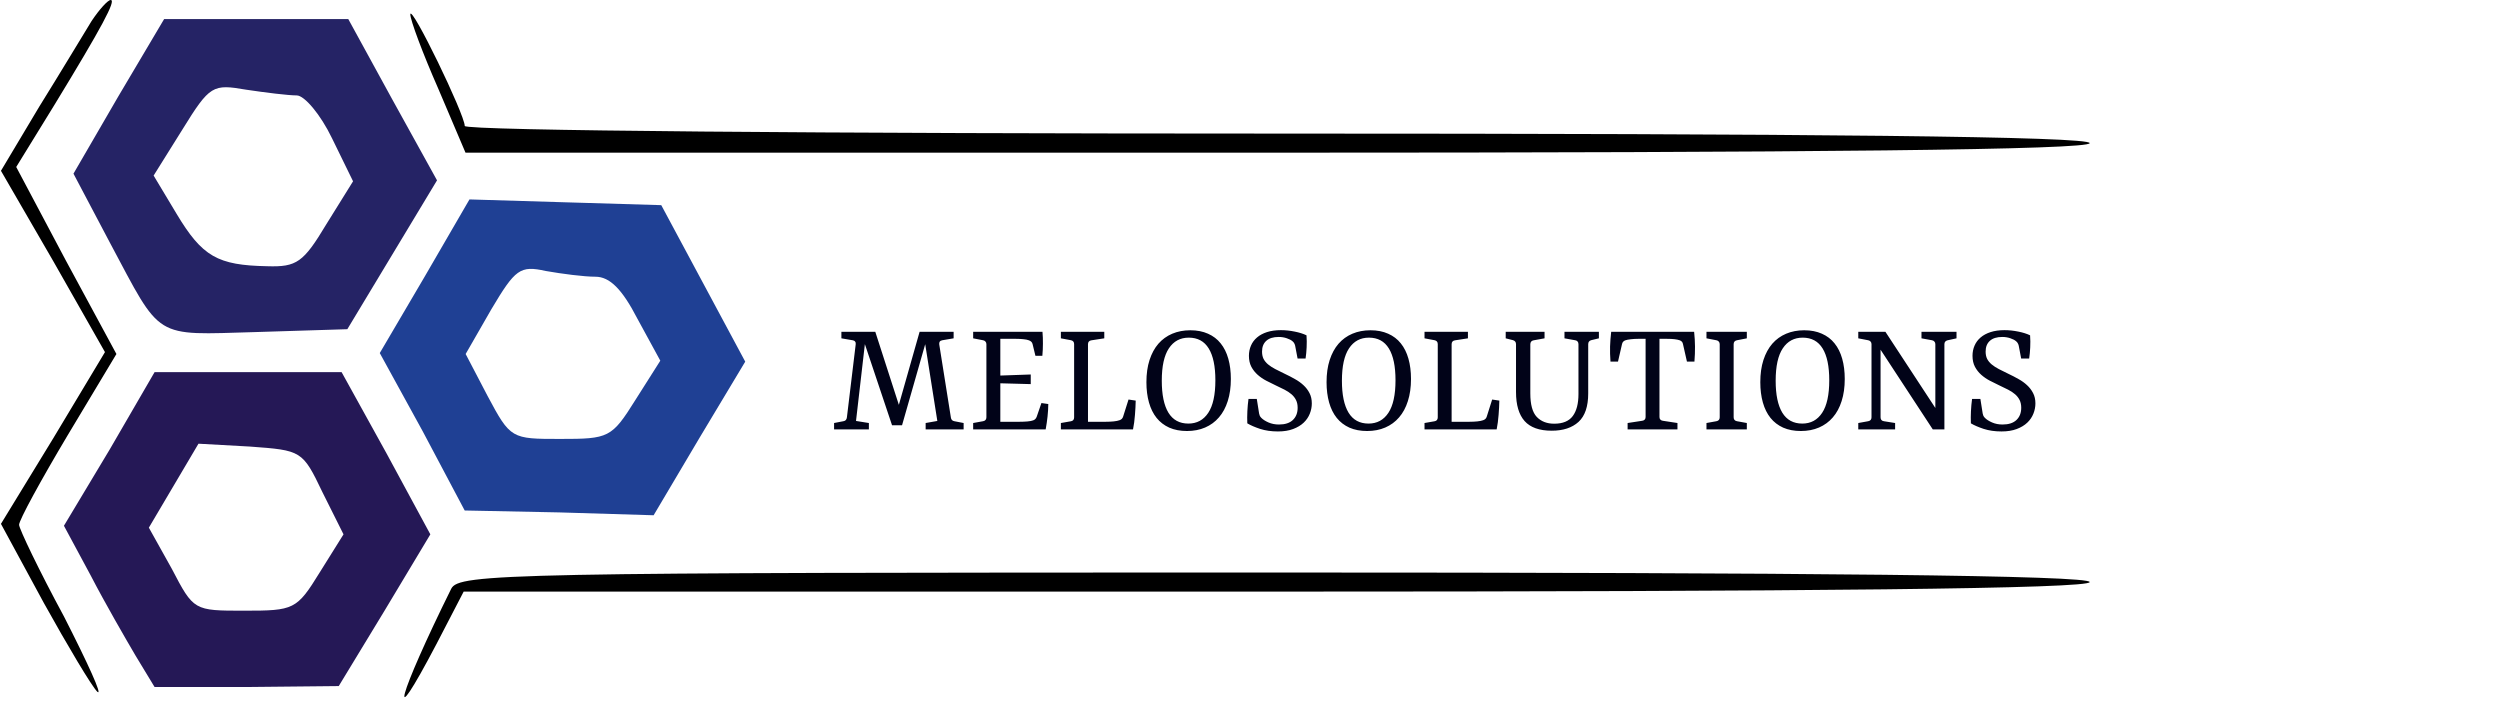 <svg width="262" height="74" viewBox="0 0 262 74" fill="none" xmlns="http://www.w3.org/2000/svg">
<g id="icon">
<path id="MELOSOLUTIONS" d="M91.058 44.332V45H87.412V44.332L88.394 44.142C88.503 44.125 88.586 44.084 88.643 44.018C88.704 43.948 88.741 43.859 88.754 43.75L89.677 36.092C89.695 35.974 89.675 35.878 89.618 35.804C89.566 35.725 89.481 35.677 89.363 35.66L88.178 35.457V34.776H91.732L94.2 42.428L96.373 34.776H99.94V35.457L98.743 35.66C98.62 35.681 98.533 35.732 98.481 35.81C98.433 35.884 98.418 35.983 98.435 36.105L99.652 43.756C99.665 43.861 99.703 43.948 99.764 44.018C99.829 44.084 99.912 44.125 100.012 44.142L100.988 44.332V45H97.008V44.332L98.232 44.116L96.962 36.072L94.534 44.568H93.487L90.639 36.066L89.71 44.116L91.058 44.332ZM109.239 37.289H108.513L108.212 36.052C108.185 35.952 108.142 35.873 108.081 35.817C108.02 35.756 107.937 35.706 107.832 35.666C107.684 35.609 107.489 35.57 107.249 35.548C107.014 35.522 106.754 35.509 106.471 35.509H104.834V39.358L108.022 39.246V40.255L104.834 40.169V44.202H106.844C107.127 44.202 107.4 44.191 107.662 44.169C107.928 44.147 108.135 44.108 108.284 44.051C108.384 44.012 108.46 43.962 108.513 43.9C108.569 43.839 108.615 43.761 108.65 43.665L109.141 42.238L109.861 42.343C109.857 42.766 109.831 43.202 109.783 43.652C109.735 44.101 109.669 44.55 109.586 45H101.987V44.332L103.034 44.142C103.148 44.121 103.233 44.075 103.289 44.005C103.346 43.935 103.375 43.844 103.375 43.73V36.072C103.375 35.963 103.344 35.873 103.283 35.804C103.226 35.73 103.143 35.681 103.034 35.66L101.987 35.457V34.776H109.252C109.287 35.182 109.303 35.592 109.298 36.007C109.298 36.421 109.279 36.849 109.239 37.289ZM117.706 43.652L118.269 41.871L119.022 41.983C119.013 42.445 118.987 42.945 118.943 43.481C118.904 44.018 118.836 44.524 118.74 45H111.18V44.332L112.228 44.149C112.341 44.132 112.426 44.088 112.483 44.018C112.54 43.944 112.568 43.852 112.568 43.743V36.066C112.568 35.952 112.54 35.86 112.483 35.791C112.426 35.721 112.341 35.675 112.228 35.653L111.18 35.457V34.776H115.729V35.457L114.368 35.666C114.254 35.684 114.167 35.727 114.106 35.797C114.049 35.867 114.021 35.959 114.021 36.072V44.202H115.886C116.192 44.202 116.469 44.188 116.718 44.162C116.971 44.136 117.174 44.094 117.326 44.038C117.427 44.003 117.508 43.955 117.569 43.894C117.63 43.833 117.676 43.752 117.706 43.652ZM124.399 45.17C123.696 45.17 123.077 45.052 122.54 44.817C122.008 44.577 121.565 44.236 121.211 43.796C120.858 43.355 120.592 42.818 120.413 42.185C120.234 41.548 120.144 40.837 120.144 40.052C120.144 39.179 120.253 38.404 120.472 37.728C120.694 37.047 121.004 36.478 121.401 36.02C121.803 35.562 122.287 35.212 122.854 34.972C123.421 34.732 124.052 34.612 124.746 34.612C125.448 34.612 126.066 34.732 126.598 34.972C127.135 35.208 127.578 35.546 127.927 35.987C128.28 36.423 128.547 36.958 128.725 37.59C128.904 38.223 128.994 38.932 128.994 39.718C128.994 40.582 128.885 41.354 128.667 42.035C128.453 42.711 128.145 43.281 127.744 43.743C127.347 44.206 126.864 44.559 126.297 44.804C125.73 45.048 125.097 45.17 124.399 45.17ZM124.582 35.385C123.692 35.385 122.998 35.758 122.501 36.504C122.003 37.246 121.755 38.378 121.755 39.901C121.755 41.367 121.986 42.482 122.448 43.246C122.915 44.01 123.613 44.391 124.543 44.391C125.433 44.391 126.127 44.016 126.624 43.266C127.122 42.515 127.371 41.376 127.371 39.849C127.371 38.387 127.139 37.279 126.677 36.524C126.214 35.764 125.516 35.385 124.582 35.385ZM137.478 42.277C137.478 42.639 137.409 42.997 137.269 43.35C137.129 43.704 136.916 44.018 136.628 44.293C136.34 44.568 135.971 44.791 135.521 44.961C135.072 45.131 134.54 45.216 133.924 45.216C133.235 45.216 132.613 45.127 132.059 44.948C131.505 44.764 131.057 44.57 130.717 44.365C130.7 43.946 130.702 43.521 130.724 43.089C130.745 42.652 130.785 42.225 130.841 41.806H131.712L131.954 43.337C131.967 43.407 131.989 43.481 132.02 43.56C132.054 43.639 132.111 43.717 132.19 43.796C132.36 43.97 132.609 44.13 132.936 44.273C133.263 44.417 133.63 44.489 134.036 44.489C134.673 44.489 135.157 44.332 135.489 44.018C135.825 43.7 135.993 43.272 135.993 42.735C135.993 42.421 135.936 42.151 135.822 41.924C135.709 41.697 135.552 41.496 135.351 41.322C135.15 41.147 134.906 40.986 134.618 40.837C134.334 40.689 134.02 40.536 133.676 40.379C133.357 40.23 133.032 40.069 132.7 39.895C132.369 39.72 132.07 39.515 131.804 39.279C131.537 39.044 131.317 38.764 131.142 38.441C130.972 38.114 130.887 37.73 130.887 37.289C130.887 36.901 130.959 36.543 131.103 36.216C131.247 35.884 131.459 35.601 131.738 35.365C132.017 35.125 132.366 34.938 132.785 34.802C133.204 34.667 133.689 34.599 134.238 34.599C134.714 34.599 135.194 34.65 135.678 34.75C136.167 34.846 136.582 34.977 136.922 35.142C136.953 35.575 136.957 35.993 136.935 36.399C136.918 36.801 136.881 37.191 136.824 37.571H135.986L135.731 36.229C135.713 36.146 135.683 36.066 135.639 35.987C135.6 35.904 135.537 35.828 135.449 35.758C135.314 35.64 135.116 35.538 134.854 35.45C134.592 35.358 134.308 35.313 134.003 35.313C133.436 35.313 133.004 35.448 132.707 35.718C132.41 35.985 132.262 36.36 132.262 36.844C132.262 37.141 132.314 37.396 132.419 37.61C132.528 37.82 132.685 38.012 132.89 38.186C133.095 38.356 133.346 38.52 133.643 38.677C133.944 38.834 134.286 39.004 134.67 39.188C135.024 39.353 135.369 39.532 135.705 39.724C136.045 39.912 136.344 40.126 136.601 40.366C136.863 40.606 137.075 40.883 137.236 41.197C137.398 41.507 137.478 41.867 137.478 42.277ZM143.278 45.17C142.575 45.17 141.956 45.052 141.419 44.817C140.887 44.577 140.444 44.236 140.09 43.796C139.737 43.355 139.471 42.818 139.292 42.185C139.113 41.548 139.023 40.837 139.023 40.052C139.023 39.179 139.132 38.404 139.351 37.728C139.573 37.047 139.883 36.478 140.28 36.02C140.681 35.562 141.166 35.212 141.733 34.972C142.3 34.732 142.931 34.612 143.625 34.612C144.327 34.612 144.945 34.732 145.477 34.972C146.014 35.208 146.457 35.546 146.806 35.987C147.159 36.423 147.425 36.958 147.604 37.59C147.783 38.223 147.873 38.932 147.873 39.718C147.873 40.582 147.764 41.354 147.545 42.035C147.332 42.711 147.024 43.281 146.623 43.743C146.225 44.206 145.743 44.559 145.176 44.804C144.609 45.048 143.976 45.17 143.278 45.17ZM143.461 35.385C142.571 35.385 141.877 35.758 141.38 36.504C140.882 37.246 140.633 38.378 140.633 39.901C140.633 41.367 140.865 42.482 141.327 43.246C141.794 44.01 142.492 44.391 143.422 44.391C144.312 44.391 145.006 44.016 145.503 43.266C146.001 42.515 146.249 41.376 146.249 39.849C146.249 38.387 146.018 37.279 145.556 36.524C145.093 35.764 144.395 35.385 143.461 35.385ZM155.815 43.652L156.378 41.871L157.131 41.983C157.122 42.445 157.096 42.945 157.053 43.481C157.013 44.018 156.946 44.524 156.85 45H149.29V44.332L150.337 44.149C150.45 44.132 150.535 44.088 150.592 44.018C150.649 43.944 150.677 43.852 150.677 43.743V36.066C150.677 35.952 150.649 35.86 150.592 35.791C150.535 35.721 150.45 35.675 150.337 35.653L149.29 35.457V34.776H153.839V35.457L152.477 35.666C152.364 35.684 152.277 35.727 152.215 35.797C152.159 35.867 152.13 35.959 152.13 36.072V44.202H153.996C154.301 44.202 154.578 44.188 154.827 44.162C155.08 44.136 155.283 44.094 155.436 44.038C155.536 44.003 155.617 43.955 155.678 43.894C155.739 43.833 155.785 43.752 155.815 43.652ZM163.957 34.776H167.564V35.457L166.772 35.647C166.663 35.673 166.58 35.723 166.523 35.797C166.471 35.867 166.444 35.959 166.444 36.072V41.23C166.444 42.6 166.106 43.595 165.43 44.215C164.753 44.83 163.817 45.138 162.622 45.138C161.33 45.138 160.383 44.801 159.781 44.13C159.179 43.453 158.878 42.436 158.878 41.079V36.066C158.878 35.956 158.849 35.867 158.793 35.797C158.74 35.727 158.66 35.677 158.551 35.647L157.798 35.457V34.776H161.869V35.457L160.717 35.666C160.608 35.684 160.523 35.73 160.462 35.804C160.405 35.878 160.377 35.972 160.377 36.085V41.223C160.377 42.393 160.601 43.215 161.051 43.691C161.505 44.166 162.113 44.404 162.877 44.404C163.78 44.404 164.431 44.136 164.828 43.599C165.225 43.062 165.423 42.297 165.423 41.302V36.072C165.423 35.959 165.395 35.867 165.338 35.797C165.281 35.723 165.199 35.677 165.089 35.66L163.957 35.457V34.776ZM175.797 45H170.574V44.332L172.105 44.097C172.223 44.079 172.311 44.038 172.367 43.972C172.428 43.907 172.459 43.818 172.459 43.704V35.509H171.687C171.399 35.509 171.135 35.524 170.895 35.555C170.655 35.581 170.473 35.616 170.351 35.66C170.251 35.694 170.172 35.742 170.116 35.804C170.059 35.86 170.017 35.941 169.991 36.046L169.566 37.898H168.78C168.737 37.34 168.721 36.809 168.735 36.308C168.752 35.806 168.791 35.295 168.852 34.776H177.545C177.601 35.295 177.632 35.808 177.636 36.314C177.641 36.82 177.621 37.348 177.577 37.898H176.792L176.373 36.046C176.351 35.941 176.312 35.86 176.255 35.804C176.199 35.742 176.122 35.694 176.026 35.66C175.895 35.612 175.716 35.575 175.489 35.548C175.267 35.522 175.005 35.509 174.704 35.509H173.912V43.704C173.912 43.818 173.943 43.907 174.004 43.972C174.065 44.038 174.152 44.079 174.265 44.097L175.797 44.332V45ZM183.067 34.776V35.457L182.026 35.66C181.917 35.681 181.832 35.727 181.771 35.797C181.714 35.867 181.686 35.959 181.686 36.072V43.73C181.686 43.844 181.714 43.935 181.771 44.005C181.828 44.075 181.913 44.121 182.026 44.142L183.067 44.332V45H178.838V44.332L179.886 44.142C179.999 44.121 180.084 44.075 180.141 44.005C180.198 43.935 180.226 43.844 180.226 43.73V36.072C180.226 35.963 180.196 35.873 180.134 35.804C180.078 35.73 179.995 35.681 179.886 35.66L178.838 35.457V34.776H183.067ZM188.735 45.17C188.032 45.17 187.413 45.052 186.876 44.817C186.344 44.577 185.901 44.236 185.547 43.796C185.194 43.355 184.928 42.818 184.749 42.185C184.57 41.548 184.48 40.837 184.48 40.052C184.48 39.179 184.589 38.404 184.808 37.728C185.03 37.047 185.34 36.478 185.737 36.02C186.138 35.562 186.623 35.212 187.19 34.972C187.757 34.732 188.388 34.612 189.082 34.612C189.784 34.612 190.402 34.732 190.934 34.972C191.471 35.208 191.914 35.546 192.263 35.987C192.616 36.423 192.882 36.958 193.061 37.59C193.24 38.223 193.33 38.932 193.33 39.718C193.33 40.582 193.221 41.354 193.002 42.035C192.789 42.711 192.481 43.281 192.08 43.743C191.682 44.206 191.2 44.559 190.633 44.804C190.066 45.048 189.433 45.17 188.735 45.17ZM188.918 35.385C188.028 35.385 187.334 35.758 186.837 36.504C186.339 37.246 186.09 38.378 186.09 39.901C186.09 41.367 186.322 42.482 186.784 43.246C187.251 44.01 187.949 44.391 188.879 44.391C189.769 44.391 190.463 44.016 190.96 43.266C191.458 42.515 191.706 41.376 191.706 39.849C191.706 38.387 191.475 37.279 191.013 36.524C190.55 35.764 189.852 35.385 188.918 35.385ZM198.608 44.332V45H194.747V44.332L195.794 44.142C195.907 44.121 195.992 44.075 196.049 44.005C196.106 43.935 196.134 43.844 196.134 43.73V36.072C196.134 35.963 196.104 35.873 196.043 35.804C195.986 35.73 195.903 35.681 195.794 35.66L194.747 35.457V34.776H197.594L202.824 42.755V36.072C202.824 35.963 202.793 35.873 202.732 35.804C202.675 35.73 202.592 35.681 202.483 35.66L201.371 35.457V34.776H205.043V35.457L204.113 35.66C204.004 35.686 203.919 35.734 203.858 35.804C203.801 35.869 203.773 35.959 203.773 36.072V45H202.555L197.083 36.648V43.73C197.083 43.848 197.112 43.942 197.168 44.012C197.225 44.081 197.31 44.125 197.424 44.142L198.608 44.332ZM213.311 42.277C213.311 42.639 213.241 42.997 213.101 43.35C212.961 43.704 212.748 44.018 212.46 44.293C212.172 44.568 211.803 44.791 211.353 44.961C210.904 45.131 210.372 45.216 209.756 45.216C209.067 45.216 208.445 45.127 207.891 44.948C207.337 44.764 206.889 44.57 206.549 44.365C206.532 43.946 206.534 43.521 206.556 43.089C206.577 42.652 206.617 42.225 206.673 41.806H207.544L207.786 43.337C207.799 43.407 207.821 43.481 207.852 43.56C207.887 43.639 207.943 43.717 208.022 43.796C208.192 43.97 208.441 44.13 208.768 44.273C209.095 44.417 209.462 44.489 209.868 44.489C210.505 44.489 210.989 44.332 211.321 44.018C211.657 43.7 211.825 43.272 211.825 42.735C211.825 42.421 211.768 42.151 211.655 41.924C211.541 41.697 211.384 41.496 211.183 41.322C210.983 41.147 210.738 40.986 210.45 40.837C210.167 40.689 209.852 40.536 209.508 40.379C209.189 40.23 208.864 40.069 208.532 39.895C208.201 39.72 207.902 39.515 207.636 39.279C207.369 39.044 207.149 38.764 206.975 38.441C206.804 38.114 206.719 37.73 206.719 37.289C206.719 36.901 206.791 36.543 206.935 36.216C207.079 35.884 207.291 35.601 207.57 35.365C207.849 35.125 208.199 34.938 208.617 34.802C209.036 34.667 209.521 34.599 210.071 34.599C210.546 34.599 211.026 34.65 211.511 34.75C211.999 34.846 212.414 34.977 212.754 35.142C212.785 35.575 212.789 35.993 212.767 36.399C212.75 36.801 212.713 37.191 212.656 37.571H211.818L211.563 36.229C211.545 36.146 211.515 36.066 211.471 35.987C211.432 35.904 211.369 35.828 211.281 35.758C211.146 35.64 210.948 35.538 210.686 35.45C210.424 35.358 210.14 35.313 209.835 35.313C209.268 35.313 208.836 35.448 208.539 35.718C208.242 35.985 208.094 36.36 208.094 36.844C208.094 37.141 208.146 37.396 208.251 37.61C208.36 37.82 208.517 38.012 208.722 38.186C208.927 38.356 209.178 38.52 209.475 38.677C209.776 38.834 210.119 39.004 210.503 39.188C210.856 39.353 211.201 39.532 211.537 39.724C211.877 39.912 212.176 40.126 212.433 40.366C212.695 40.606 212.907 40.883 213.068 41.197C213.23 41.507 213.311 41.867 213.311 42.277Z" fill="#010318"/>
<g id="bottomline">
<path id="Vector" d="M47.288 61.7C41.743 72.9 40.439 77.6 45.739 67.5L48.592 62H133.796C190.055 62 219 61.7 219 61C219 60.3 189.974 60 133.552 60C53.077 60 48.103 60.1 47.288 61.7Z" fill="black"/>
</g>
<g id="COG1">
<path id="Vector_2" d="M11.5 47.1L6.7 55.1L9.5 60.3C11 63.2 13.2 67 14.2 68.7L16.2 72H25.8L35.5 71.9L40.3 64L45.1 56L40.5 47.5L35.8 39H26H16.2L11.5 47.1ZM33.8 51.6L36 56L33.5 60C31.1 63.9 30.8 64 25.6 64C20.3 64 20.3 64 18 59.6L15.6 55.3L18.2 50.9L20.8 46.5L26.2 46.8C31.6 47.2 31.7 47.2 33.8 51.6Z" fill="#251856"/>
</g>
<g id="COG3">
<path id="Vector_3" d="M44.5 29L39.8 37L44.3 45.2L48.7 53.5L58.6 53.7L68.5 54L73.3 45.9L78.1 37.9L73.7 29.7L69.3 21.5L59.2 21.2L49.2 20.9L44.5 29ZM62.4 29C63.9 29 65.2 30.3 66.8 33.4L69.2 37.8L66.6 41.9C64.1 45.9 63.8 46 58.7 46C53.6 46 53.5 46 51.1 41.5L48.8 37.1L51.5 32.4C54 28.2 54.5 27.8 57.2 28.4C58.9 28.7 61.2 29 62.4 29Z" fill="#1F4094"/>
</g>
<g id="COG2">
<path id="Vector_4" d="M12.4 10.1L7.7 18.2L11.5 25.4C17 35.7 16 35.1 26.8 34.8L36.4 34.5L41.1 26.7L45.8 18.9L41.1 10.4L36.5 2H26.8H17.2L12.4 10.1ZM31.1 10C31.9 10 33.6 12 34.8 14.5L37 19L34.2 23.5C31.8 27.5 31.1 28 28 27.9C22.8 27.8 21.2 26.9 18.5 22.4L16.1 18.4L19.1 13.6C22 8.9 22.3 8.8 25.8 9.4C27.8 9.7 30.2 10 31.1 10Z" fill="#252365"/>
</g>
<g id="topline">
<path id="Vector_5" d="M43 1.5C43 2.1 44.304 5.6 45.933 9.3L48.785 16H133.933C190.074 16 219 15.7 219 15C219 14.3 190.074 14 133.852 14C87 14 48.704 13.7 48.704 13.2C48.704 12 43.081 0.4 43 1.5Z" fill="black"/>
</g>
<g id="squiggyline">
<path id="Vector_6" d="M9.6 2.2C8.8 3.5 6.4 7.5 4.1 11.2L0.1 17.9L5.6 27.4L11 36.9L5.6 45.9L0.1 54.9L4.6 63.2C7.1 67.7 9.6 71.9 10.2 72.5C10.8 73 9.2 69.5 6.7 64.6C4.1 59.8 2 55.4 2 55C2 54.5 4.3 50.3 7.1 45.6L12.2 37.1L6.9 27.3L1.7 17.5L5.7 11C10.7 2.8 12.2 1.97072e-06 11.6 1.97072e-06C11.3 1.97072e-06 10.4 1 9.6 2.2Z" fill="black"/>
</g>
</g>
</svg>
